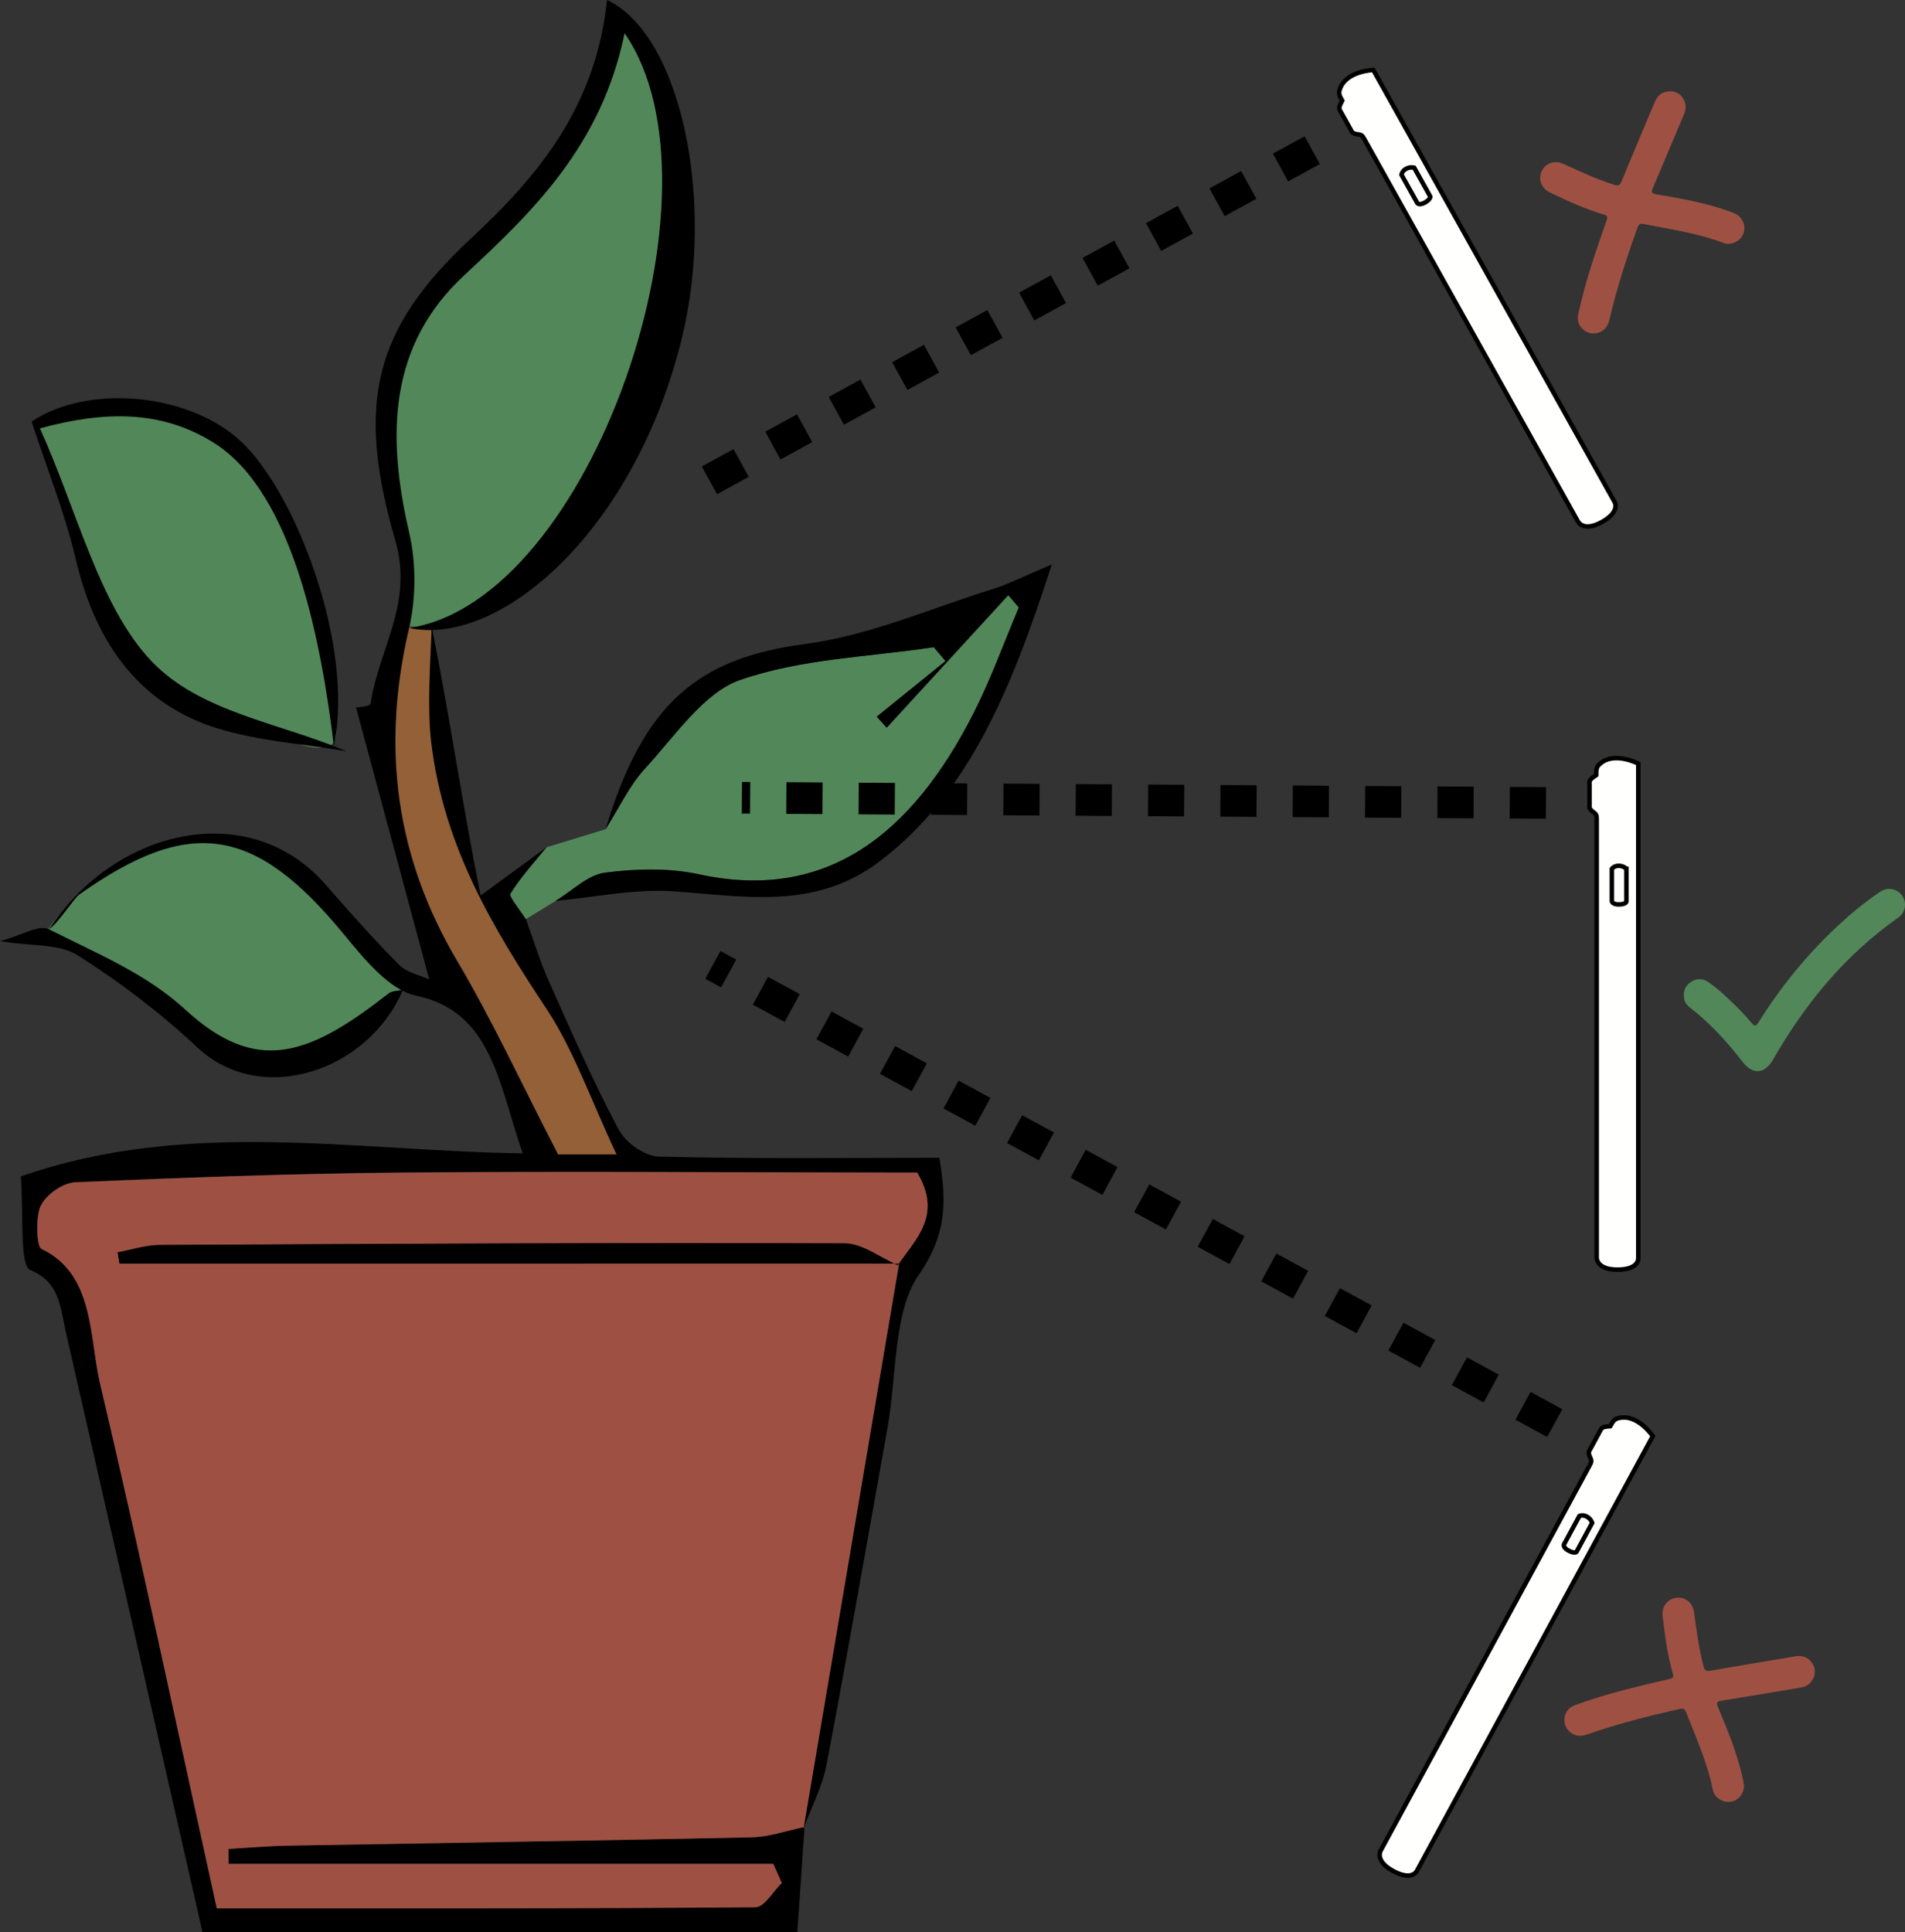 <?xml version="1.0" encoding="utf-8"?>
<!-- Generator: Adobe Illustrator 24.2.0, SVG Export Plug-In . SVG Version: 6.00 Build 0)  -->
<svg version="1.1" id="Layer_1" xmlns="http://www.w3.org/2000/svg" xmlns:xlink="http://www.w3.org/1999/xlink" x="0px" y="0px"
	 viewBox="0 0 421.31 427.26" style="enable-background:new 0 0 421.31 427.26;" xml:space="preserve">
<rect x="0" y="0" width="421.31" height="427.26" fill="#333333" stroke="none"/>
<style type="text/css">
	.st0{fill:#936037;}
	.st1{fill:#52875A;}
	.st2{fill:#9E5143;}
	.st3{fill:#FFFFFE;}
	.st4{fill:#FFFFFE;stroke:#000000;stroke-miterlimit:10;}
	.st5{fill:none;stroke:#000000;stroke-width:7;stroke-miterlimit:10;stroke-dasharray:8;}
</style>
<g>
	<path class="st0" d="M118.06,253.87c-0.03-1.19-16.23-39-21.24-46.36c-5.01-7.36-13.14-35.32-10.89-55.11s3.64-14.77,3.64-14.77
		s0.13,1.77,4.32,0.96c0,0,2.07-2.3,2.19,7.32s2.44,50.44,19.1,64.65c10.93,17.02,23.3,45.85,23.3,45.85s-17.65,2.54-19.04,0
		C118.06,253.87,118.06,253.87,118.06,253.87z"/>
	<path class="st1" d="M10.41,206.27c-0.79-0.09,6.45-9.1,11.59-12.24c5.14-3.13,18.98-12.54,31.63-7.69
		c12.65,4.85,33.93,28.63,35.47,30.32c1.54,1.69-2.13,4.87-6.98,8.36c-4.84,3.48-25.8,16.12-33.82,8.95
		C40.28,226.81,14.21,206.71,10.41,206.27z"/>
	<g>
		<path class="st1" d="M105.17,135.28c1.16-0.39,27.23-12.11,37.75-44.97c10.52-32.86,10.19-76.21-4.68-84.76
			c0,0-9.19,23.68-17.2,32.23S97.65,59.68,90.14,73.8c-7.52,14.13-2.75,32.37-2.34,40.79c0.41,8.42,4.18,14.52,2.67,18.9
			C88.97,137.87,86.79,141.45,105.17,135.28z"/>
		<path class="st1" d="M15.81,91.93c0,0,15.53-7.98,31.73,3.56s24.55,44.17,25.89,58.89c0.83,8.16,5.01,15.45-14.86,7.62
			s-28.06-12.76-33.24-23.42S9.59,98.57,8.76,96.39C7.92,94.2,9.13,93,9.13,93L15.81,91.93z"/>
		<path d="M116.31,203.24c1.68,4.59,3.1,9.35,5.08,13.75c4.94,11.06,9.79,22.22,15.43,32.76c1.66,3.09,5.85,5.92,8.92,6
			c20.51,0.53,41.03,0.27,62.01,0.27c1.39,8.71,2.09,16.34-4.6,25.95c-5.59,8.04-4.83,22.35-6.89,33.88
			c-4.44,24.79-8.76,49.62-13.46,74.34c-0.94,4.93-3.37,9.45-5.1,14.14c7.05-41.65,14.09-83.29,21.13-124.93l-0.28,0.33
			c3.94-5.83,9.93-10.99,4.28-20.48c-1.51,0-3.3,0-5.1,0c-36.08-0.03-72.15-0.31-108.23,0c-24.26,0.21-48.53,1.11-72.78,2.14
			c-2.69,0.12-6.26,2.45-7.65,5.08c-1.27,2.41-0.99,9.15,0.06,9.64c11.79,5.61,10.51,19.34,13.03,29.99
			c9.04,38.28,17.18,76.85,25.77,115.84c39.69,0,79.43,0.08,119.16-0.24c1.94-0.02,3.86-3.5,5.79-5.37
			c-0.63-1.41-1.25-2.81-1.88-4.22c-40.16,0-80.32,0-120.48,0c0-1.1,0-2.2-0.01-3.31c4.31-0.24,8.62-0.63,12.93-0.71
			c34.26-0.62,68.51-1.11,102.77-1.85c3.92-0.08,7.82-1.49,11.73-2.28c-0.5,7.33-1.01,14.67-1.6,23.27c-44.28,0-88.01,0-131.56,0
			c-10.22-44.88-20.2-88.8-30.23-132.71c-1.27-5.55-1.3-11.02-7.93-13.73c-2.31-0.95-1.4-13.01-2.02-20.66
			c36.96-12.84,73.34-5.65,111-5.09c-5.37-15.45-6.76-31.37-23.67-34.91c-5.79-1.21-11.31-7.97-15.84-13.49
			c-19.64-23.89-33.95-26.28-58.56-8.84c-1.2,0.85-4.7,6.41-6.66,7.66c14.64-22.34,44.31-29.1,61.14-9.86
			c5.3,6.06,10.63,12.1,16.25,17.73c1.81,1.81,4.56,2.27,6.68,3.26c-5.48-20.35-10.85-40.3-16.2-60.16
			c0.22-0.05,3.13-0.17,3.23-0.86c1.72-11.96,9.51-22.04,5.47-35.97c-8.88-30.65-4.59-47.02,16.65-66.81
			C118.98,38.96,131.75,23.74,134.25,0c16.2,7.55,23.96,43.8,16.67,74.25c-10.22,42.73-40.17,68.91-60.44,64.61
			c40.4-6.03,71.49-97.22,47.65-131.52C133.04,32.1,118,46.66,102.67,60.87c-16.51,15.31-17.3,34.94-12.15,57.02
			c1.52,6.53,1.5,14.43-0.04,20.97c-6.3,26.8-2.81,50.94,10.67,73.7c7.76,13.1,14.27,27.26,22.27,42.71c1.47,0,5.4,0,12.94,0
			c-5.67-12.02-9.5-23.13-15.5-32.2c-11.77-17.77-22.69-35.76-25.48-58.82c-0.93-7.68-0.2-17.92,0.1-25.67
			c3.78,18.71,6.86,39.81,10.82,59.44c6.29-4.6,10.45-7.64,14.61-10.69c-2.75,3.38-5.69,6.58-8.03,10.32
			C112.54,198.2,115.09,201.31,116.31,203.24z"/>
		<path class="st1" d="M116.31,203.24c-1.22-1.92-3.77-5.03-3.43-5.58c2.34-3.74,5.28-6.95,8.03-10.32
			c4.35-1.33,8.69-2.66,13.04-3.99c2.85-4.5,5.23-9.63,8.67-13.36c6.62-7.19,13.04-16.83,20.98-19.59
			c13.72-4.78,28.55-5.09,42.91-7.28c0.87,1.02,1.73,2.05,2.6,3.07c-5.07,4.1-10.14,8.19-15.2,12.29c0.73,0.81,1.46,1.63,2.19,2.44
			c8.96-9.77,17.93-19.54,26.89-29.31c0.78,0.91,1.55,1.83,2.33,2.74c-3.29,7.76-6.18,15.82-9.94,23.24
			c-13.79,27.2-32.83,41.8-60.71,35.77c-6.79-1.47-14.02-1.27-20.91-0.37c-3.78,0.49-7.28,4.06-10.9,6.24
			C120.68,200.55,118.49,201.89,116.31,203.24z"/>
		<path d="M122.86,199.21c3.62-2.18,7.12-5.74,10.9-6.24c6.89-0.9,14.12-1.1,20.91,0.37c27.88,6.03,46.92-8.56,60.71-35.77
			c3.76-7.42,6.65-15.47,9.94-23.24c-0.78-0.91-1.55-1.83-2.33-2.74c-8.96,9.77-17.93,19.54-26.89,29.31
			c-0.73-0.81-1.46-1.63-2.19-2.44c5.07-4.1,10.14-8.19,15.2-12.29c-0.87-1.02-1.73-2.05-2.6-3.07c-14.36,2.19-29.18,2.5-42.91,7.28
			c-7.94,2.77-14.37,12.41-20.98,19.59c-3.44,3.74-5.81,8.86-8.67,13.36c8.36-27.92,20.51-37.83,44.16-40.93
			c13.99-1.84,27.62-7.82,41.36-12.12c3.68-1.15,7.21-2.98,13.15-5.48c-8.87,27.44-18.29,50.57-37.93,65.56
			c-14.5,11.07-30.24,7.76-46.01,6.72C140.14,196.52,131.48,198.42,122.86,199.21z"/>
		<path d="M73.84,164.98c-2.59-21.42-8.58-55.71-26.45-67c-11.81-7.46-24.5-7.07-38.56-3.26c8.28,18.31,13.13,39.24,24.56,51.36
			c10.83,11.49,28.56,13.74,43.2,20.03c-9.4-1.6-19.33-2.19-28.74-5.13c-16.13-5.05-26.46-17.66-31.07-37.23
			c-2.45-10.41-6.45-20.3-9.79-30.54c12.37-8.28,34.61-6.42,46.24,4.34C65.3,108.69,78.44,142.64,73.84,164.98z"/>
		<path d="M0,208.1c4.98-1.3,8.58-3.75,10.89-2.58c10.32,5.22,21.4,9.73,30.1,17.74c15.87,14.6,27.48,10.07,44.95-3.59
			c0.78-0.61,1.94-0.52,3.16-0.81c-7.41,17.76-31.18,26.14-45.48,12.73c-8.22-7.71-17.2-14.49-26.44-20.35
			C13.06,208.63,7.48,209.32,0,208.1z"/>
		<path class="st2" d="M198.84,279.41c-7.04,41.64-14.08,83.27-21.13,124.93c-0.01,0.02,0.27-0.37,0.26-0.36
			c-3.92,0.81-7.82,2.21-11.74,2.3c-34.25,0.74-68.51,1.23-102.77,1.85c-4.31,0.08-8.62,0.47-12.93,0.71c0,1.1,0,2.2,0.01,3.31
			c40.16,0,80.32,0,120.48,0c0.63,1.41,1.25,2.81,1.88,4.22c-1.93,1.87-3.85,5.35-5.79,5.37c-39.73,0.32-79.47,0.24-119.16,0.24
			c-8.59-38.98-16.74-77.56-25.77-115.84c-2.51-10.65-1.24-24.38-13.03-29.99c-1.05-0.5-1.33-7.24-0.06-9.64
			c1.39-2.63,4.96-4.96,7.65-5.08c24.25-1.04,48.51-1.93,72.78-2.14c36.07-0.31,72.15-0.03,108.23,0c1.8,0,3.59,0,5.1,0
			c5.64,9.49-0.35,14.65-4.3,20.49c-3.92-1.68-7.83-4.82-11.74-4.83c-50.5-0.16-101,0.09-151.5,0.36c-3.1,0.02-6.2,1.06-9.3,1.62
			c0.14,0.83,0.29,1.67,0.43,2.5C83.9,279.41,141.37,279.41,198.84,279.41z"/>
		<path d="M198.84,279.41c-57.47,0-114.93,0-172.4,0c-0.14-0.83-0.29-1.67-0.43-2.5c3.1-0.56,6.19-1.6,9.3-1.62
			c50.5-0.27,101-0.53,151.5-0.36c3.91,0.01,7.82,3.15,11.74,4.83C198.56,279.74,198.84,279.41,198.84,279.41z"/>
	</g>
	<path class="st3" d="M37.78,200.45"/>
</g>
<g>
	<path class="st2" d="M372.36,22c0.62,1.11,0.52,2.21,0.04,3.35c-2.29,5.4-4.53,10.81-6.85,16.2c-0.43,1-0.23,1.25,0.79,1.42
		c5.62,0.98,11.25,1.92,16.61,3.95c0.76,0.29,1.49,0.59,2.01,1.25c1,1.26,1.11,2.88,0.27,4.14c-0.85,1.27-2.57,1.97-4.03,1.42
		c-5.71-2.18-11.72-3.02-17.67-4.19c-0.79-0.16-1.09,0.02-1.37,0.77c-2.4,6.65-4.57,13.37-6.19,20.26c-0.24,1.01-0.63,1.9-1.5,2.52
		c-1.2,0.84-2.76,0.87-3.96,0.06c-1.26-0.84-1.82-2.17-1.45-3.78c0.85-3.76,1.86-7.48,3.04-11.15c1.02-3.17,2.09-6.33,3.21-9.46
		c0.27-0.77,0.26-1.06-0.61-1.32c-4.14-1.21-8.03-3.02-11.9-4.87c-1.92-0.92-2.67-2.93-1.83-4.72c0.84-1.8,2.85-2.51,4.8-1.61
		c3.69,1.68,7.36,3.39,11.23,4.63c0.94,0.3,1.27,0.1,1.64-0.8c2.41-5.87,4.89-11.71,7.35-17.55c0.6-1.42,1.64-2.28,3.21-2.32
		C370.61,20.14,371.68,20.76,372.36,22z"/>
</g>
<g>
	<path class="st2" d="M400.9,371.37c-0.6,1.12-1.59,1.62-2.81,1.82c-5.78,0.95-11.56,1.96-17.35,2.87
		c-1.07,0.17-1.18,0.47-0.78,1.43c2.18,5.27,4.39,10.53,5.55,16.15c0.16,0.79,0.3,1.58,0.02,2.37c-0.53,1.52-1.84,2.48-3.36,2.44
		c-1.53-0.04-3.04-1.12-3.35-2.65c-1.2-5.99-3.71-11.52-5.91-17.17c-0.29-0.75-0.6-0.92-1.39-0.74c-6.91,1.52-13.74,3.28-20.43,5.6
		c-0.98,0.34-1.95,0.49-2.93,0.08c-1.36-0.56-2.21-1.87-2.17-3.31c0.03-1.52,0.86-2.7,2.42-3.25c3.63-1.29,7.31-2.43,11.05-3.39
		c3.23-0.83,6.46-1.62,9.71-2.35c0.79-0.18,1.04-0.35,0.79-1.22c-1.19-4.14-1.74-8.4-2.25-12.67c-0.25-2.12,1.05-3.82,3.01-4.07
		c1.97-0.25,3.64,1.07,3.93,3.19c0.55,4.01,1.07,8.03,2.1,11.97c0.25,0.95,0.59,1.13,1.56,0.96c6.25-1.1,12.51-2.13,18.76-3.18
		c1.52-0.26,2.8,0.17,3.68,1.47C401.53,368.89,401.58,370.13,400.9,371.37z"/>
</g>
<path class="st1" d="M372.4,220.06c-0.01-1.36,0.59-2.38,1.76-3.05c1.29-0.74,2.56-0.62,3.75,0.21c1.64,1.14,3.12,2.47,4.57,3.84
	c1.7,1.62,3.37,3.27,4.85,5.09c0.68,0.84,1,0.85,1.6-0.11c4.9-7.83,10.69-14.95,17.46-21.27c2.95-2.75,6.05-5.31,9.4-7.56
	c1.47-0.99,3.22-0.83,4.41,0.28c1.19,1.11,1.46,2.81,0.68,4.24c-0.28,0.52-0.68,0.91-1.16,1.25c-11.71,8.23-20.52,19-27.58,31.3
	c-1.86,3.24-4.51,3.44-6.77,0.5c-3.41-4.43-7.15-8.54-11.61-11.97C372.78,222.06,372.4,221.21,372.4,220.06z"/>
<g>
	<path class="st4" d="M357.06,110.95l-53.34-95.47c0,0-5.97,0.18-7.36,4.15c-0.38,0.99-0.17,1.46,0.48,2.62
		c-0.95,1.81-0.7,1.78-0.11,2.84c0.59,1.06,2.13,3.81,2.13,3.81s0.07,0.68,1.58,0.83c0.7,0.06,0.89,0.31,1.32,1.08
		c0.43,0.77,47.18,84.44,47.18,84.44s1.14,2.52,5.36,0.16C358.5,113.06,357.06,110.95,357.06,110.95z"/>
	<path class="st4" d="M312.76,37.08c0,0-0.88-0.26-1.8,0.25s-1,1.32-1,1.32l3.5,6.27c0,0,0.46,0.58,1.74-0.17
		c1.28-0.76,1.11-1.3,1.11-1.3L312.76,37.08z"/>
</g>
<line class="st5" x1="290.21" y1="33.2" x2="153.11" y2="108.29"/>
<g>
	<path class="st4" d="M362.32,278.21V168.85c0,0-5.3-2.75-8.45,0.03c-0.82,0.68-0.86,1.19-0.86,2.52c-1.71,1.12-1.48,1.21-1.48,2.43
		s0,4.36,0,4.36s-0.27,0.63,0.97,1.49c0.58,0.4,0.62,0.7,0.62,1.59c0,0.89,0,96.73,0,96.73s-0.23,2.75,4.6,2.75
		C362.56,280.75,362.32,278.21,362.32,278.21z"/>
	<path class="st4" d="M359.69,192.11c0,0-0.64-0.66-1.69-0.66s-1.52,0.66-1.52,0.66v7.18c0,0,0.12,0.74,1.61,0.7
		c1.49-0.04,1.61-0.6,1.61-0.6V192.11z"/>
</g>
<line class="st5" x1="341.9" y1="177.55" x2="164.08" y2="176.4"/>
<g>
	<path class="st4" d="M313.37,413.68l52.16-96.12c0,0-3.34-4.95-7.44-4.01c-1.04,0.2-1.32,0.64-1.96,1.81
		c-2.04,0.17-1.88,0.36-2.46,1.43c-0.58,1.07-2.08,3.84-2.08,3.84s-0.54,0.42,0.14,1.78c0.32,0.63,0.21,0.91-0.21,1.69
		c-0.42,0.78-46.13,85.02-46.13,85.02s-1.52,2.31,2.73,4.61C312.36,416.02,313.37,413.68,313.37,413.68z"/>
	<path class="st4" d="M352.12,336.75c0,0-0.25-0.89-1.17-1.39c-0.92-0.5-1.65-0.14-1.65-0.14l-3.42,6.31c0,0-0.25,0.7,1.08,1.38
		c1.33,0.68,1.7,0.24,1.7,0.24L352.12,336.75z"/>
</g>
<line class="st5" x1="343.85" y1="314.68" x2="157.66" y2="213.36"/>
<g>
</g>
<g>
</g>
<g>
</g>
<g>
</g>
<g>
</g>
<g>
</g>
</svg>
